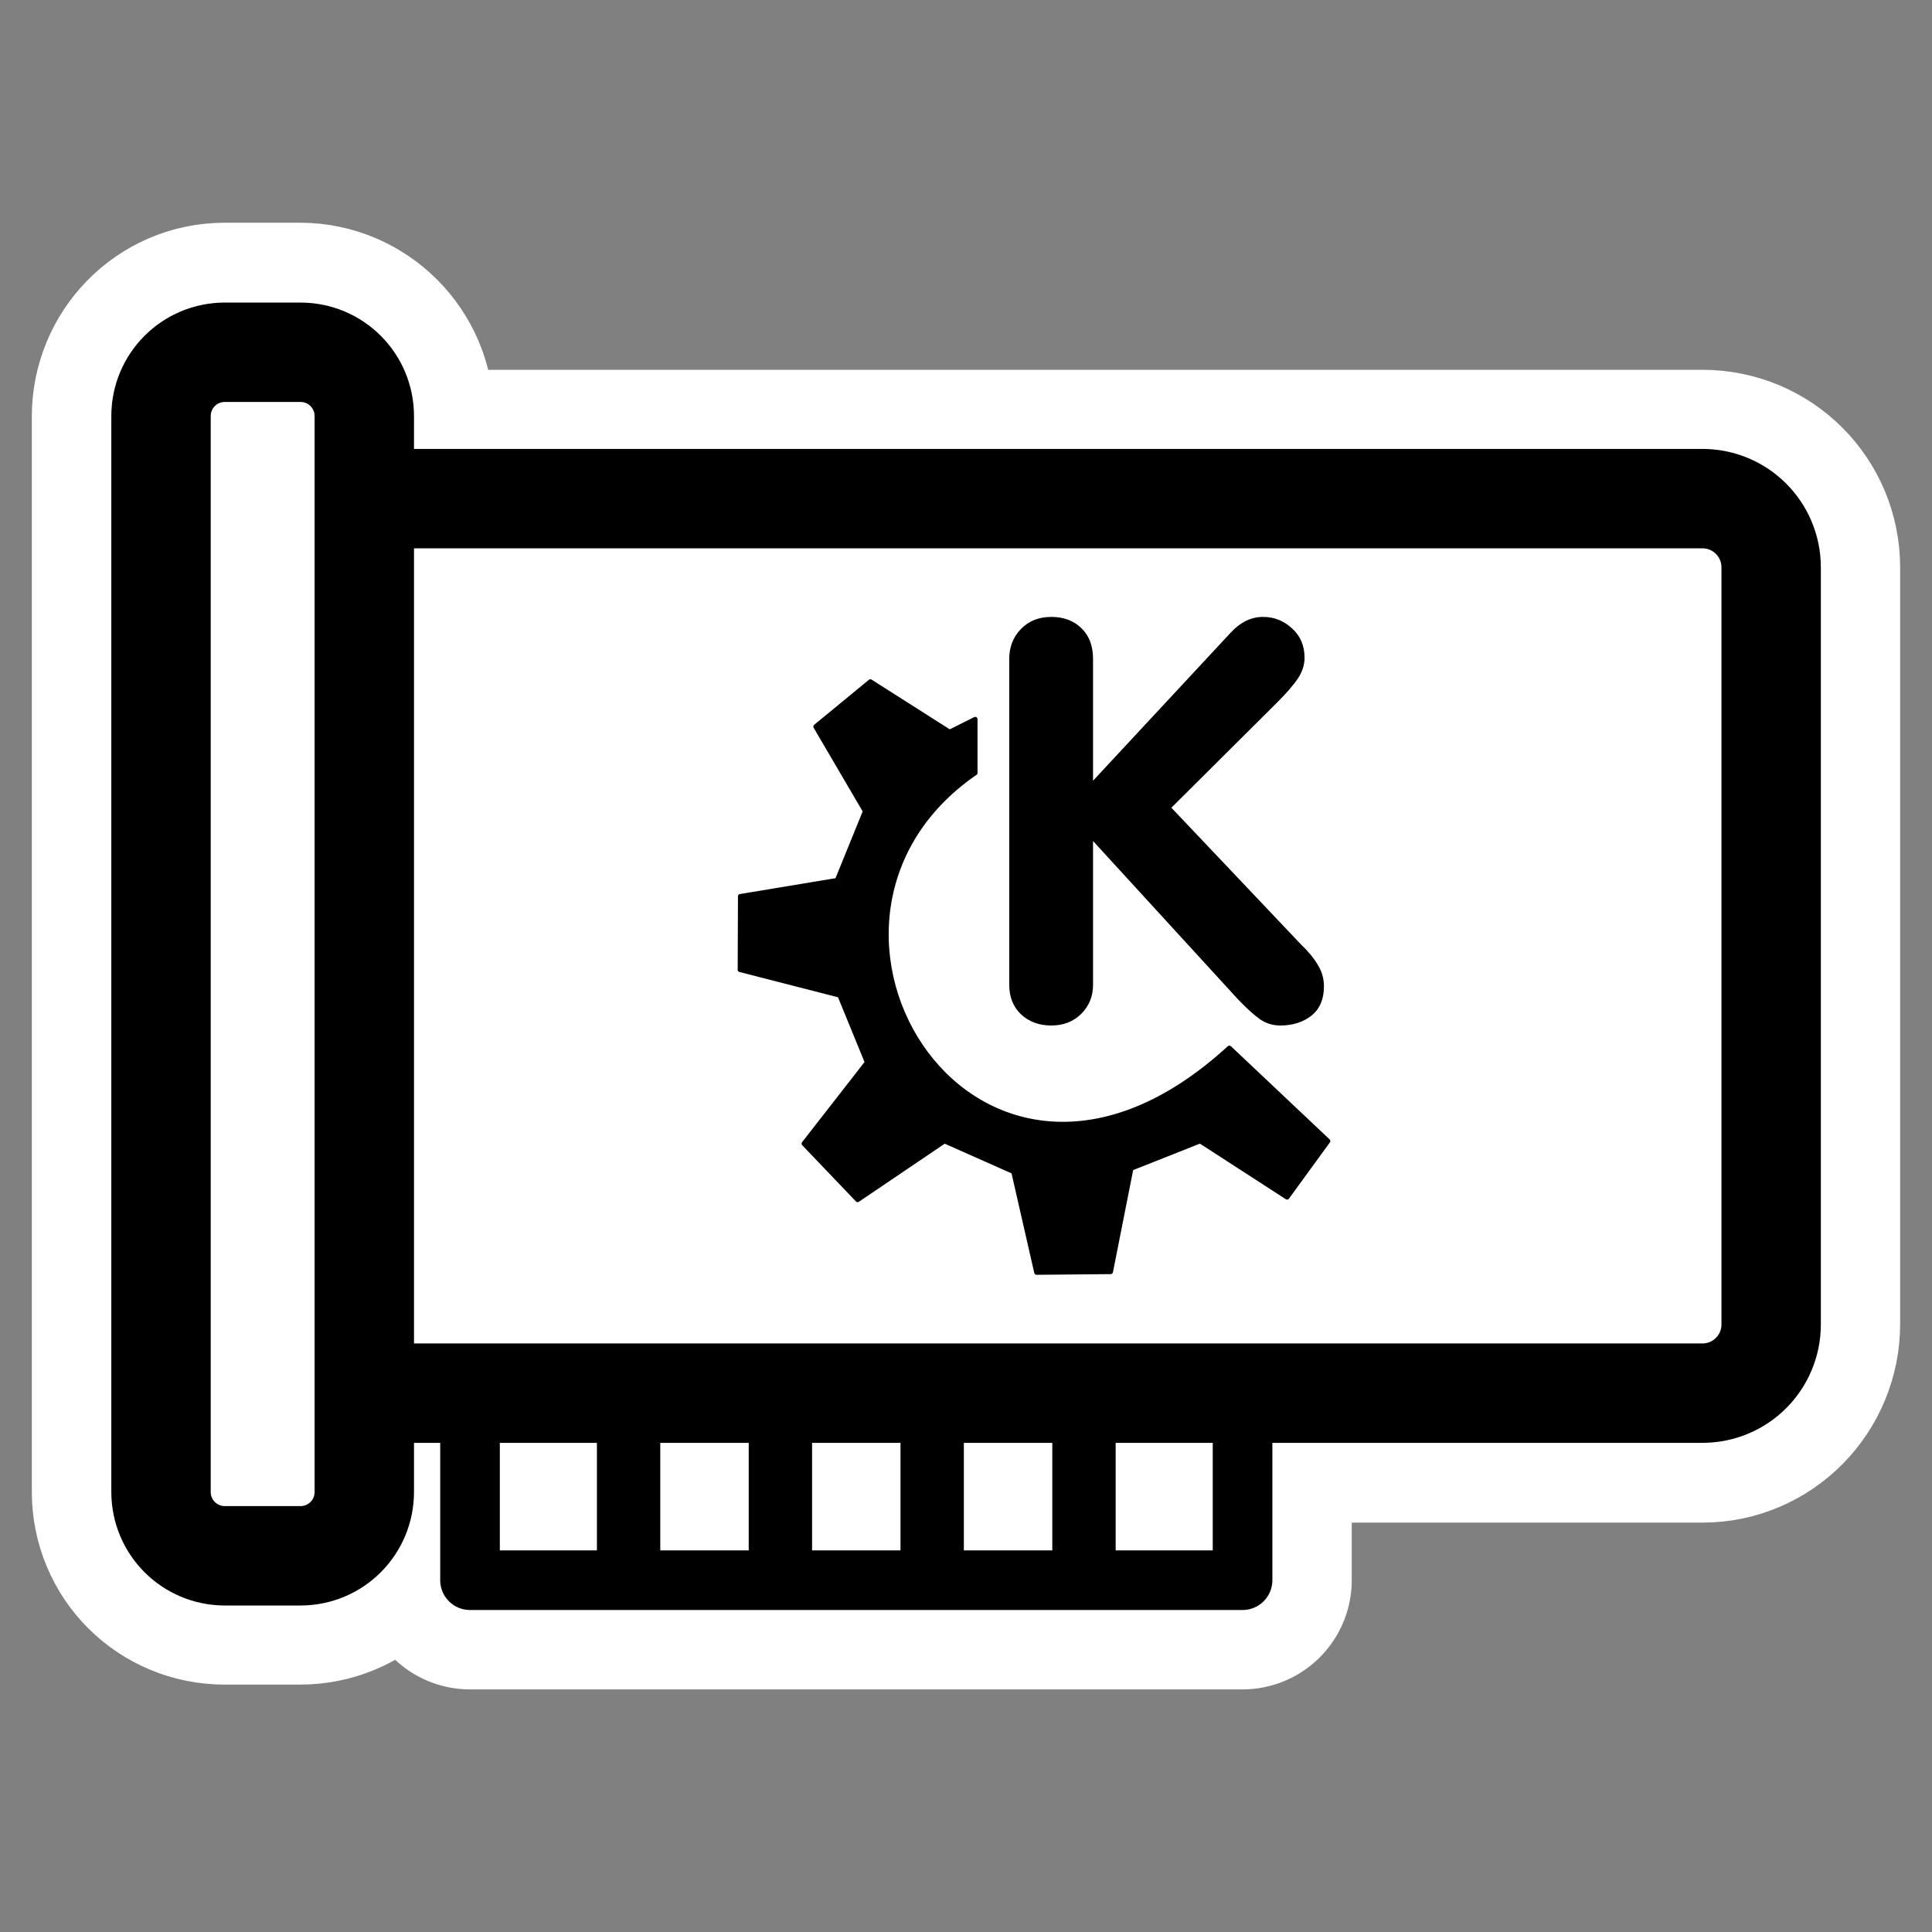 <svg:svg xmlns:dc="http://purl.org/dc/elements/1.1/" xmlns:ns1="http://sodipodi.sourceforge.net/DTD/sodipodi-0.dtd" xmlns:ns2="http://www.inkscape.org/namespaces/inkscape" xmlns:ns4="http://web.resource.org/cc/" xmlns:rdf="http://www.w3.org/1999/02/22-rdf-syntax-ns#" xmlns:svg="http://www.w3.org/2000/svg" _SVGFile__filename="oldscale/apps/hardware.svg" height="60.751" id="svg1" version="1.0" viewBox="-0.375 -0.097 60.751 60.751" width="60.751" x="0" y="0" ns1:docbase="/home/danny/work/flat/SVG/mono/scalable/apps" ns1:docname="hardware.svg" ns1:version="0.32" ns2:version="0.40">
  <svg:rect x="-0.375" y="-0.097" width="60.751" height="60.751" fill="#808080" stroke="none"/>
  <ns1:namedview bordercolor="#666666" borderopacity="1.0" id="base" pagecolor="#ffffff" ns2:current-layer="svg1" ns2:cx="45.614225" ns2:cy="7.5487776" ns2:pageopacity="0.0" ns2:pageshadow="2" ns2:window-height="699" ns2:window-width="1024" ns2:window-x="0" ns2:window-y="0" ns2:zoom="6.3717397" />
  <svg:g id="g1752">
    <svg:path d="m14.403 43.962v5.626h24.29v-5.626h-24.29z" id="path1108" style="stroke-linejoin:round;stroke:#ffffff;stroke-linecap:round;stroke-width:6.875;fill:none" />
    <svg:path d="m6.688 10.969c-1.113 0-2 0.918-2 2.031v33.812c0 1.114 0.887 2 2 2h2.375c1.113 0 2.031-0.886 2.031-2v-3.093h42.062c1.199 0 2.156-0.989 2.156-2.188v-23.781c0-1.199-0.957-2.156-2.156-2.156h-42.062v-2.594c0-1.113-0.918-2.031-2.031-2.031h-2.375z" id="path1109" style="stroke-linejoin:round;stroke:#ffffff;stroke-width:8.125;fill:none" />
  </svg:g>
  <svg:g id="g991" transform="matrix(.946 0 0 .946 1.466 1.304)">
    <svg:path d="m13.677 51.45v5.947h25.679v-5.947h-25.679z" id="rect759" style="stroke-linejoin:round;fill-rule:evenodd;stroke:#000000;stroke-linecap:round;stroke-width:1.982;fill:#ffffff" transform="translate(0 -6.353)" />
    <svg:path d="m10.018 21.446c-1.267 0-2.288 1.021-2.288 2.288v25.158c0 1.268 1.02 2.288 2.288 2.288h44.62c1.268 0 2.288-1.02 2.288-2.288v-25.158c0-1.267-1.02-2.288-2.288-2.288h-44.62z" id="rect757" style="stroke-linejoin:round;fill-rule:evenodd;stroke:#000000;stroke-width:3.304;fill:#ffffff" transform="translate(0 -6.353)" />
    <svg:path d="m5.53 16.581c-1.177 0-2.124 0.947-2.124 2.124v35.757c0 1.177 0.948 2.124 2.124 2.124h2.509c1.177 0 2.124-0.947 2.124-2.124v-35.757c0-1.177-0.947-2.124-2.124-2.124h-2.509z" id="rect758" style="stroke-linejoin:round;fill-rule:evenodd;stroke:#000000;stroke-width:3.304;fill:#ffffff" transform="translate(0 -6.353)" />
    <svg:g id="g988" transform="translate(0 -.306)">
      <svg:path d="m31.601 37.914v-10.833c0-0.399 0.13-0.731 0.39-0.997 0.26-0.267 0.596-0.4 1.007-0.4s0.744 0.124 0.998 0.372c0.26 0.248 0.39 0.59 0.39 1.025v4.047l4.572-4.917c0.321-0.351 0.681-0.527 1.08-0.527 0.369 0 0.689 0.127 0.961 0.381 0.279 0.248 0.418 0.575 0.418 0.98 0 0.23-0.073 0.457-0.218 0.681-0.145 0.217-0.378 0.486-0.699 0.807l-3.51 3.493 4.291 4.527c0.248 0.236 0.438 0.465 0.571 0.689 0.139 0.218 0.209 0.46 0.209 0.726 0 0.423-0.139 0.747-0.417 0.971-0.279 0.217-0.623 0.326-1.035 0.326-0.242 0-0.462-0.066-0.662-0.199-0.193-0.133-0.441-0.357-0.744-0.672l-4.817-5.261v4.781c0 0.381-0.13 0.701-0.39 0.961s-0.593 0.39-0.998 0.39-0.741-0.124-1.007-0.372c-0.26-0.248-0.39-0.574-0.39-0.979z" id="path849" style="fill:#000000" transform="translate(0 -6.353)" />
      <svg:path d="m24.775 43.191l1.785 1.869 2.889-1.954 2.294 1.019 0.765 3.35 2.464-0.023 0.68-3.437 2.295-0.909 2.889 1.869 1.36-1.869-3.279-3.095c-8.405 7.709-15.667-4.172-8.448-9.142v-1.785l-0.85 0.425-2.635-1.675-1.819 1.495 1.649 2.814-0.934 2.295-3.22 0.534-0.009 2.44 3.314 0.85 0.913 2.23-2.103 2.699z" id="path705" style="stroke-linejoin:round;fill-rule:evenodd;stroke:#000000;stroke-linecap:round;stroke-width:.154;fill:#000000" transform="translate(0 -6.353)" />
    </svg:g>
    <svg:g id="g960" transform="translate(.135)">
      <svg:path d="m18.813 51.18v6.217" id="path773" style="stroke:#000000;stroke-width:2.106;fill:none" transform="translate(0 -6.353)" />
      <svg:path d="m23.859 45.368v5.406" id="path774" style="stroke:#000000;stroke-width:2.106;fill:none" />
      <svg:path d="m28.904 45.368v5.406" id="path775" style="stroke:#000000;stroke-width:2.106;fill:none" />
      <svg:path d="m33.95 51.72v4.866" id="path776" style="stroke:#000000;stroke-width:2.106;fill:none" transform="translate(0 -6.353)" />
    </svg:g>
  </svg:g>
</svg:svg>